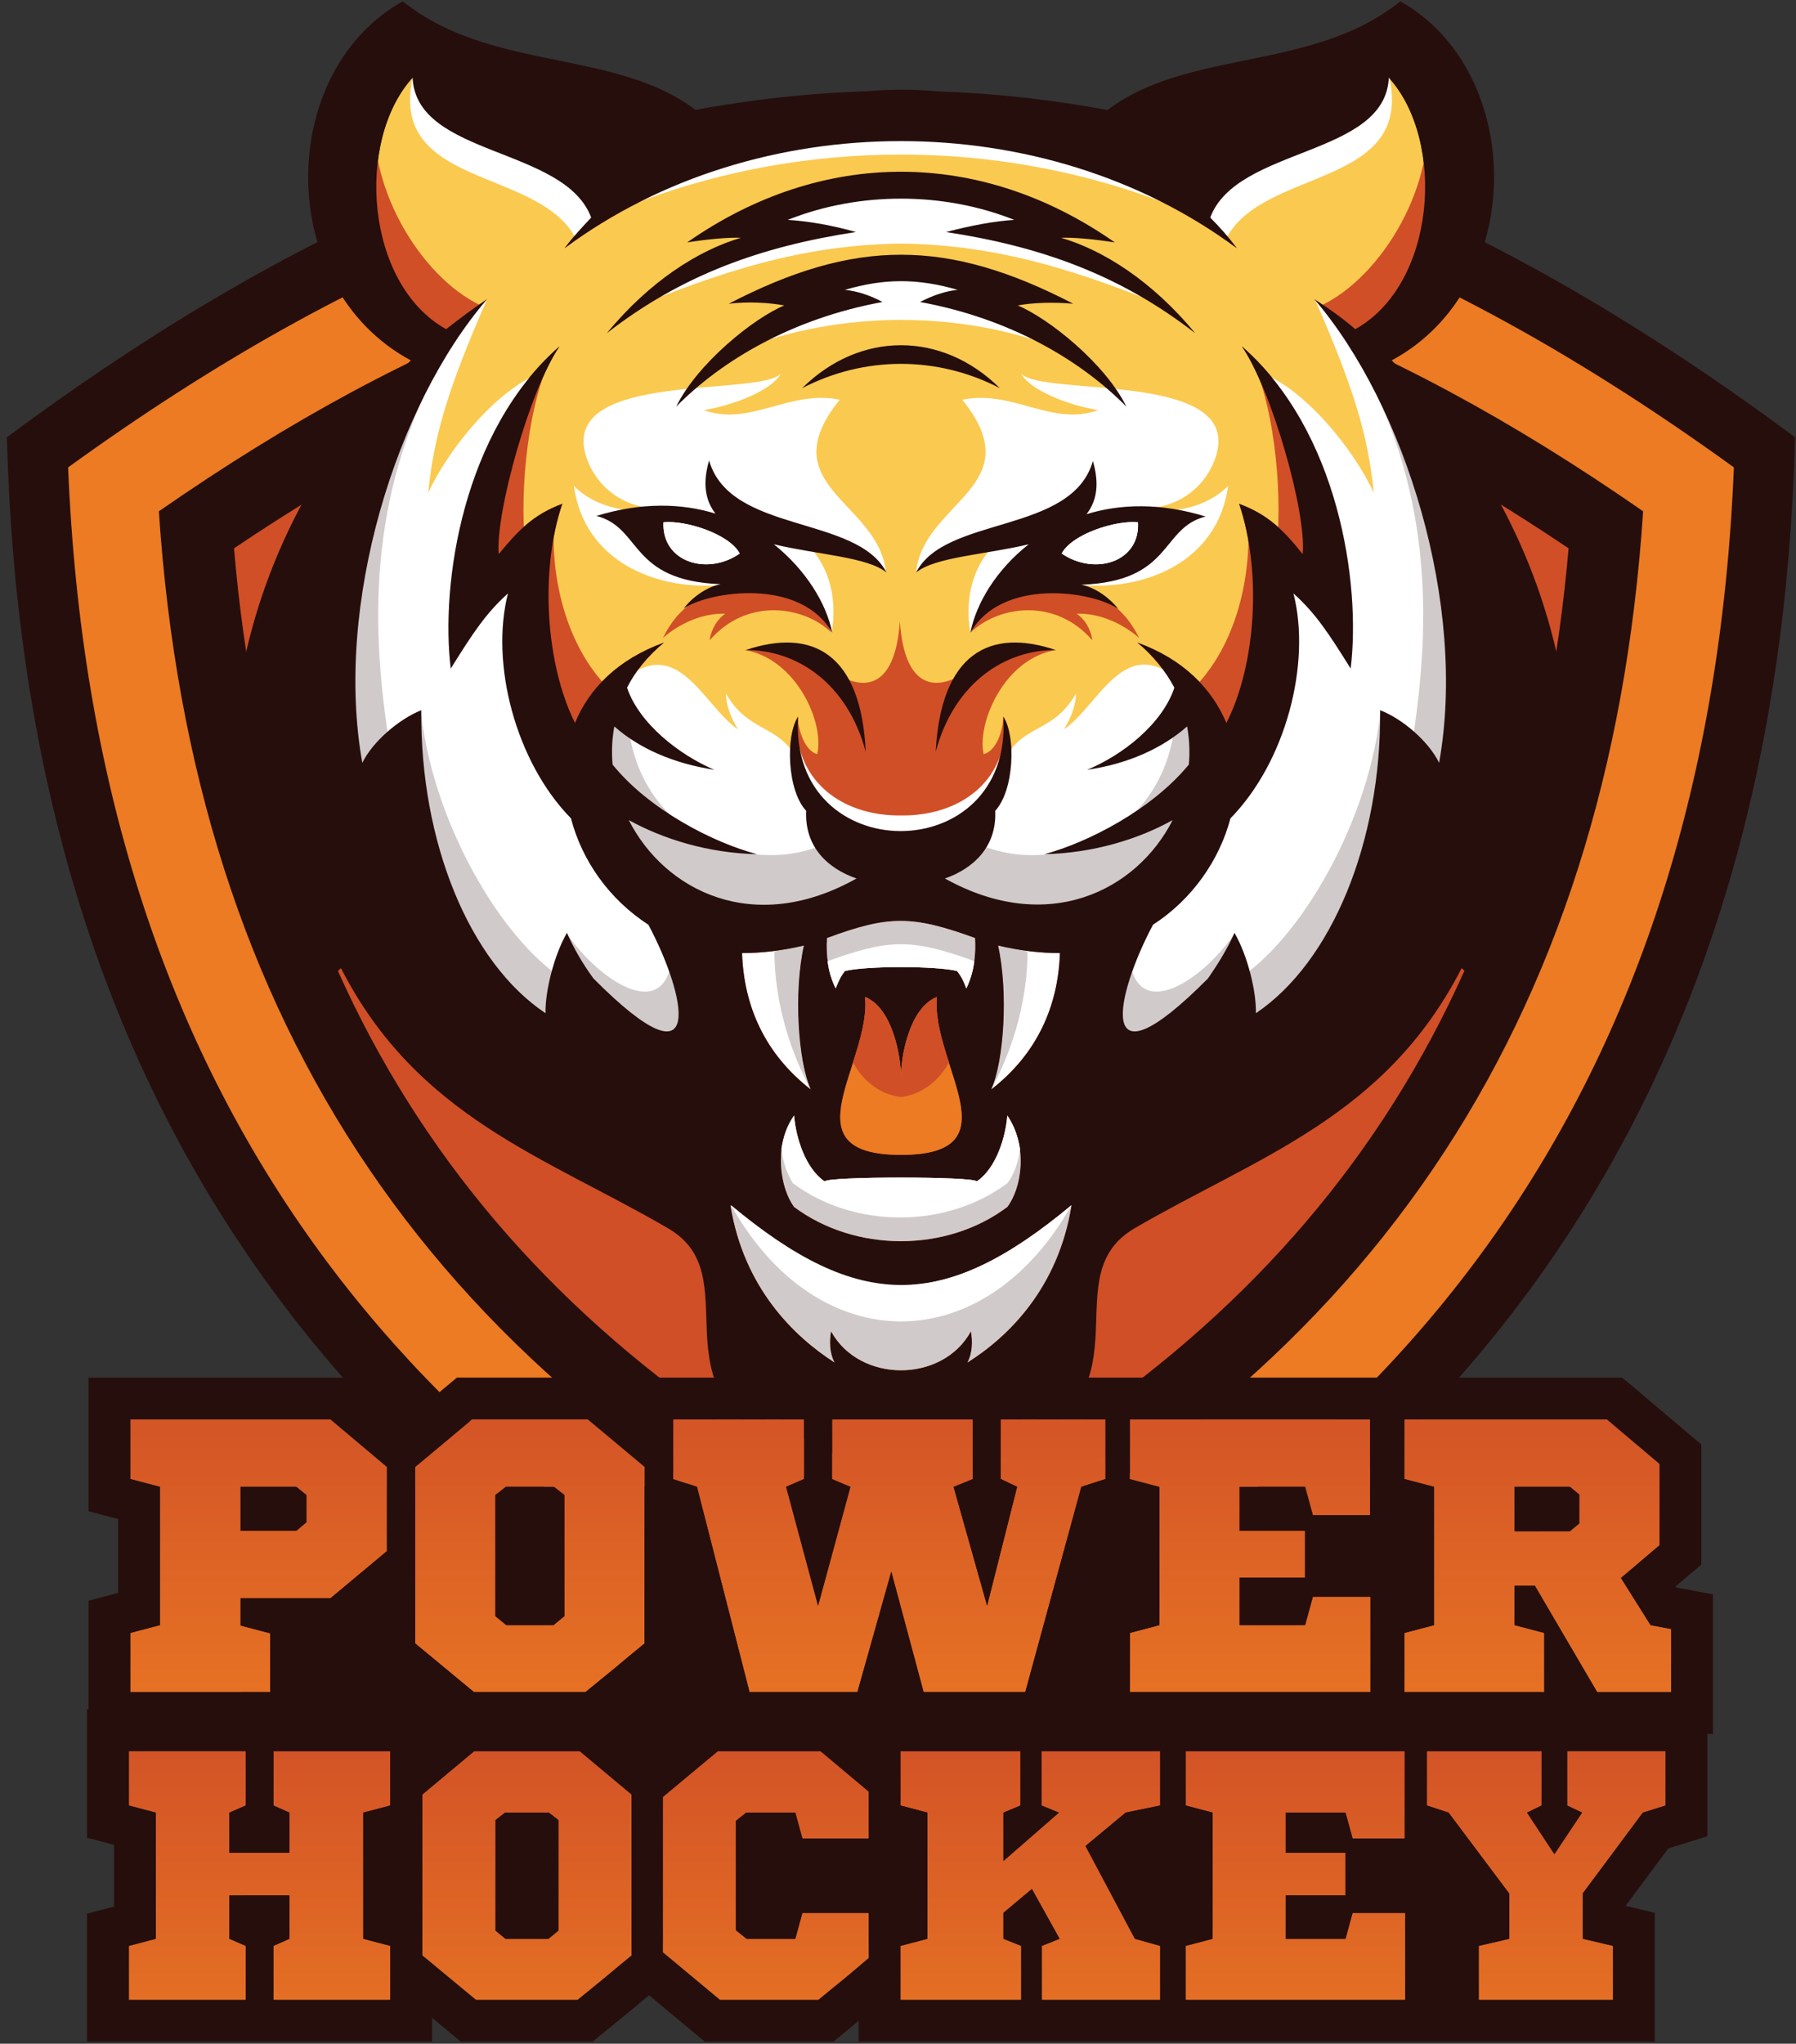 <svg width="211" height="240" viewBox="0 0 211 240" fill="none" xmlns="http://www.w3.org/2000/svg">
<rect x="0" y="0" width="211" height="240" fill="#333333" stroke="none"/>
<path fill-rule="evenodd" clip-rule="evenodd" d="M102.931 206.446C37.947 177.18 3.86 126.931 0.94 55.157L0.804 51.354L3.86 49.114C74.683 -2.154 137.019 -2.154 207.842 49.114L210.898 51.354L210.762 55.157C207.842 126.931 173.755 177.18 108.771 206.446L105.851 207.736L102.931 206.446Z" fill="#260E0C"/>
<path fill-rule="evenodd" clip-rule="evenodd" d="M105.853 199.995C47.32 173.58 10.991 128.085 8.003 54.885C76.382 5.451 135.323 5.451 203.702 54.885C200.714 128.153 164.385 173.58 105.853 199.995ZM105.853 188.587C160.311 162.58 189.034 120.547 193.041 60.045C131.86 17.538 79.845 17.538 18.664 60.045C22.671 120.547 51.394 162.58 105.853 188.587Z" fill="#EC7B23"/>
<path fill-rule="evenodd" clip-rule="evenodd" d="M105.852 179.488C154.064 155.45 179.664 118.035 184.281 64.391C129.143 27.248 82.629 27.248 27.492 64.391C32.041 117.967 57.641 155.45 105.852 179.488Z" fill="#D04F27"/>
<path d="M175.247 72.132L168.117 54.545C165.333 46.804 158.814 40.218 154.401 35.125C156.098 36.212 157.728 37.366 159.222 38.656C168.728 33.359 169.883 16.519 163.16 9.118C162.753 18.421 145.302 17.198 142.178 25.551C143.332 26.705 144.351 27.859 145.302 29.149C122.69 12.377 88.942 12.377 66.33 29.149C67.28 27.859 68.367 26.705 69.453 25.551C66.33 17.198 48.878 18.421 48.471 9.118C41.749 16.519 42.903 33.359 52.409 38.656C53.971 37.434 55.601 36.212 57.231 35.125C46.502 47.551 39.236 71.046 42.563 89.584C43.786 87.071 46.909 84.423 49.49 83.404C49.354 98.886 55.126 113.01 64.089 118.986C64.021 116.541 65.04 112.264 66.601 109.547C67.416 111.381 68.435 113.146 69.725 114.912C83.238 128.492 80.522 116.745 76.176 108.597C71.558 105.609 68.367 101.059 67.077 96.103C60.558 89.448 57.57 77.904 59.675 69.688C57.095 71.997 55.533 74.373 52.953 78.515C51.73 68.534 54.379 50.607 65.719 40.693C62.323 45.582 58.181 60.181 58.589 65.07C60.83 62.354 62.595 60.453 66.058 59.163C63.41 66.972 64.089 77.972 67.552 84.898C69.182 80.892 72.577 77.429 78.009 75.46C76.108 77.022 74.614 78.855 73.663 80.756C75.089 84.966 79.775 88.633 83.917 90.399C79.096 89.652 75.089 87.886 72.169 85.306C71.898 86.8 71.83 88.293 71.966 89.787C76.244 95.084 83.781 98.954 88.942 100.312C83.17 100.177 77.941 98.547 73.867 96.306C78.077 104.59 88.534 109.955 100.621 103.164C97.294 102.01 94.51 99.498 94.713 95.22C92.473 92.843 92.269 86.46 93.763 84.151C92.608 102.078 119.023 102.078 117.869 84.151C119.362 86.46 119.159 92.775 116.918 95.22C117.122 99.43 114.338 102.01 111.01 103.164C123.097 109.887 133.554 104.59 137.764 96.306C133.758 98.547 128.461 100.177 122.69 100.312C127.782 98.954 135.32 95.084 139.666 89.787C139.801 88.293 139.733 86.8 139.462 85.306C136.542 87.886 132.468 89.719 127.715 90.399C131.857 88.701 136.542 85.034 137.968 80.756C136.949 78.855 135.523 77.022 133.622 75.46C139.054 77.429 142.382 80.892 144.079 84.898C147.61 77.972 148.221 66.972 145.573 59.163C149.036 60.453 150.802 62.286 153.043 65.07C153.518 60.114 149.308 45.582 145.913 40.693C157.253 50.607 159.901 68.466 158.679 78.515C156.098 74.373 154.536 71.997 151.956 69.688C154.061 77.904 151.073 89.448 144.555 96.103C143.264 100.992 140.073 105.609 135.456 108.597C131.11 116.745 128.394 128.492 141.906 114.912C143.129 113.146 144.215 111.381 145.03 109.547C146.592 112.264 147.61 116.474 147.542 118.986C156.438 113.01 162.277 98.886 162.142 83.404C164.79 84.423 167.846 87.071 169.068 89.584C169.951 84.831 175.654 77.293 175.247 72.132Z" fill="#FAC94F"/>
<path fill-rule="evenodd" clip-rule="evenodd" d="M86.228 68.669C82.562 69.688 79.778 71.046 77.876 74.917C79.913 73.151 82.562 71.997 85.21 72.065C84.327 72.676 83.58 73.762 83.376 75.188C87.79 70.096 94.513 71.182 97.704 74.305C97.704 74.305 96.482 70.299 93.087 69.077C89.691 67.787 86.228 68.669 86.228 68.669ZM125.477 68.669C129.143 69.688 131.928 71.046 133.829 74.917C131.792 73.151 129.143 71.997 126.495 72.065C127.378 72.676 128.125 73.762 128.329 75.188C123.915 70.096 117.192 71.182 114.001 74.305C114.001 74.305 115.223 70.299 118.618 69.077C122.014 67.787 125.477 68.669 125.477 68.669ZM167.509 11.97C169.003 21.409 162.416 32.477 155.218 35.872L160.854 41.372C170.497 36.076 174.367 21.748 167.509 11.97ZM147.41 43.002C149.786 48.57 150.805 58.62 149.854 65.546L146.595 60.793C147.138 68.466 144.829 76.546 139.804 81.232C139.804 81.232 144.014 90.738 143.675 90.331C143.335 89.923 147.477 84.627 148.496 78.516C149.515 72.404 151.008 66.497 151.008 66.497L156.848 71.589C156.848 71.589 155.218 57.669 153.453 53.527C151.552 49.453 147.41 43.002 147.41 43.002ZM124.051 76.343C118.007 77.293 114.748 84.898 115.563 88.565C116.853 88.226 117.668 86.46 117.871 84.423C117.871 84.423 119.705 89.787 116.445 93.794C113.254 97.8 105.785 99.498 105.785 99.498C105.785 99.498 98.315 97.8 95.124 93.794C91.932 89.787 93.698 84.423 93.698 84.423C93.969 86.46 94.784 88.226 96.007 88.565C96.889 84.898 93.562 77.361 87.519 76.343L91.525 76.071L96.482 77.837C101.167 81.775 105.173 81.164 105.717 72.947C106.26 81.164 110.266 81.775 114.952 77.837L119.909 76.071L124.051 76.343ZM44.196 11.97C42.702 21.409 49.289 32.477 56.487 35.872L50.851 41.372C41.208 36.076 37.27 21.748 44.196 11.97ZM64.296 43.002C61.919 48.57 60.9 58.62 61.851 65.546L65.11 60.793C64.567 68.466 66.876 76.546 71.901 81.232C71.901 81.232 67.691 90.738 68.03 90.331C68.37 89.923 64.228 84.627 63.209 78.516C62.191 72.404 60.697 66.497 60.697 66.497L54.857 71.589C54.857 71.589 56.487 57.669 58.252 53.527C60.153 49.453 64.296 43.002 64.296 43.002Z" fill="#D04F27"/>
<path fill-rule="evenodd" clip-rule="evenodd" d="M48.474 9.118C45.69 21.952 62.937 19.711 67.487 27.724L71.357 24.872C72.511 14.414 56.215 11.359 48.474 9.118ZM75.228 23.649C94.784 16.316 116.853 16.316 136.409 23.649C117.192 9.933 94.512 9.933 75.228 23.649ZM87.043 41.033C98.79 36.415 112.982 36.415 124.661 41.033L114.748 35.397L117.464 33.767L105.852 31.39L94.241 33.767L96.957 35.397L87.043 41.033ZM74.684 36.008C83.987 32.273 93.697 28.742 105.852 28.606C118.007 28.742 127.649 32.273 137.02 36.008C137.02 36.008 135.866 34.378 129.89 31.39C123.915 28.402 120.655 27.112 120.655 27.112L124.661 26.23C124.661 26.23 123.507 25.619 117.667 24.057C111.76 22.427 105.852 21.68 105.852 21.68C105.852 21.68 99.945 22.427 94.105 23.989C88.265 25.551 87.111 26.162 87.111 26.162L91.117 27.044C91.117 27.044 87.858 28.402 81.882 31.322C75.907 34.378 74.684 36.008 74.684 36.008ZM163.231 9.118C166.015 21.952 148.767 19.711 144.218 27.724L140.347 24.872C139.193 14.414 155.49 11.359 163.231 9.118ZM117.803 87.818C116.377 93.318 111.217 95.831 105.852 95.763C100.488 95.831 95.395 93.318 93.901 87.818C93.765 96.034 100.556 100.72 105.852 99.905C111.149 100.652 117.939 95.967 117.803 87.818ZM114.001 74.305C113.254 70.028 114.408 65.953 117.532 63.305C114.34 64.391 109.587 64.731 107.618 67.243C108.433 58.891 121.266 57.126 113.05 46.94C118.958 45.718 123.575 50.132 129.007 48.163C125.341 47.551 120.995 45.786 119.976 43.885C122.556 46.601 145.644 43.545 142.928 53.323C141.977 56.718 138.785 59.91 133.693 59.706C139.125 60.725 142.724 58.688 144.286 57.058C143.063 66.021 134.44 69.484 126.563 68.669L118.822 68.941L115.291 71.725L114.001 74.305ZM97.704 74.305C98.451 70.028 97.296 65.953 94.173 63.305C97.364 64.391 102.117 64.731 104.087 67.243C103.272 58.891 90.438 57.126 98.654 46.94C92.747 45.718 88.129 50.132 82.697 48.163C86.364 47.551 90.71 45.786 91.728 43.885C89.148 46.601 66.061 43.545 68.777 53.323C69.728 56.718 72.919 59.91 78.012 59.706C72.579 60.725 68.981 58.688 67.419 57.058C68.641 66.021 77.265 69.484 85.142 68.669L92.883 68.941L96.346 71.521L97.704 74.305Z" fill="white"/>
<path d="M120.926 153.278C122.012 151.308 123.031 149.543 123.914 148.049C123.982 147.913 124.05 147.845 124.117 147.71C124.864 145.876 125.476 143.771 125.815 141.53C110.808 154.025 100.827 154.025 85.82 141.53C87.382 151.24 93.289 156.944 98.043 160C97.431 158.846 97.431 157.488 97.635 156.333C100.962 162.445 110.74 162.445 114.068 156.333C114.271 157.488 114.271 158.846 113.66 160C116.037 158.506 118.685 156.333 120.926 153.278Z" fill="#EC7B23"/>
<path fill-rule="evenodd" clip-rule="evenodd" d="M94.445 111.041C93.223 116.541 93.766 124.69 95.26 127.949C89.827 123.739 87.383 118.103 87.179 111.924C89.42 111.924 91.865 111.652 94.445 111.041Z" fill="white"/>
<path fill-rule="evenodd" clip-rule="evenodd" d="M46.979 46.804C52.14 39.538 49.22 42.594 57.233 35.124C52.683 45.514 50.985 51.082 50.306 57.872C52.751 52.575 58.523 45.649 63.48 43.816C63.48 43.816 58.115 54.545 56.961 61.539C55.739 68.533 54.856 71.588 54.856 71.588L63.14 64.391C63.14 64.391 60.356 76.613 64.43 84.015C68.504 91.349 69.116 90.194 69.116 90.194C69.116 90.194 69.591 83.811 71.9 81.231C79.233 73.15 82.425 82.793 86.703 85.645C85.82 84.219 85.345 82.928 85.277 81.434C87.925 86.052 91.252 84.966 93.561 88.972C93.832 89.515 96.481 96.034 96.481 96.034L105.851 100.448L115.222 96.034C115.222 96.034 117.87 89.515 118.142 88.972C120.383 84.966 123.71 86.12 126.426 81.434C126.358 82.861 125.883 84.219 125 85.645C129.278 82.793 132.47 73.082 139.803 81.231C142.112 83.811 142.587 90.194 142.587 90.194C142.587 90.194 143.198 91.416 147.273 84.015C151.347 76.681 148.563 64.391 148.563 64.391L156.847 71.588C156.847 71.588 155.964 68.533 154.742 61.539C153.52 54.545 148.223 43.816 148.223 43.816C153.18 45.649 158.952 52.575 161.397 57.872C160.718 51.082 159.02 45.514 154.47 35.124C162.551 42.594 159.563 39.538 164.724 46.804C164.724 46.804 174.774 67.786 177.761 82.521C180.749 97.256 164.249 112.602 153.995 123.127C143.742 133.652 131.723 131.276 129.075 126.115C126.358 121.022 130.568 108.596 130.568 108.596C130.568 108.596 116.241 108.528 111.827 106.627C107.481 104.725 105.851 105.744 105.851 105.744C105.851 105.744 104.222 104.793 99.876 106.627C95.53 108.528 81.135 108.596 81.135 108.596C81.135 108.596 85.345 121.022 82.628 126.115C79.912 131.208 67.893 133.652 57.708 123.127C47.454 112.602 30.954 97.256 33.942 82.521C36.929 67.854 46.979 46.804 46.979 46.804Z" fill="white"/>
<path fill-rule="evenodd" clip-rule="evenodd" d="M117.259 111.041C118.481 116.541 117.938 124.69 116.444 127.949C121.876 123.739 124.321 118.103 124.524 111.924C122.284 111.924 119.839 111.652 117.259 111.041Z" fill="white"/>
<path fill-rule="evenodd" clip-rule="evenodd" d="M73.733 80.892C72.579 97.868 88.4 103.708 97.771 98.683L105.919 100.992L114.068 98.683C123.438 103.708 139.192 97.868 138.105 80.892C138.105 80.892 139.939 81.232 141.501 84.22C143.13 87.207 143.47 91.35 140.822 98.208C138.173 105.066 130.636 108.665 123.71 109.616C116.784 110.566 105.987 105.813 105.987 105.813C105.987 105.813 95.19 110.634 88.264 109.616C81.338 108.665 73.733 104.998 71.153 98.208C68.504 91.35 68.912 87.207 70.473 84.22C71.899 81.232 73.733 80.892 73.733 80.892ZM162.143 47.212C169.069 62.966 167.644 78.176 165.131 91.825L162.143 83.948C160.514 97.665 151.822 111.585 144.624 115.455L145.1 109.548C141.161 115.387 132.673 120.888 132.605 111.042C132.605 111.042 127.648 118.918 129.482 124.622C131.315 130.326 132.469 136.981 143.47 128.696C154.47 120.412 171.582 104.794 175.52 92.64C179.459 80.485 172.94 63.373 169.816 56.243C166.557 49.114 162.143 47.212 162.143 47.212ZM117.259 111.042C118.481 116.542 117.938 124.69 116.444 127.95C120.043 121.295 120.722 115.184 120.722 111.721C119.636 111.517 118.481 111.313 117.259 111.042ZM49.491 47.212C42.565 62.966 43.991 78.176 46.504 91.825L49.491 83.948C51.121 97.665 59.813 111.585 67.01 115.455L66.535 109.548C70.473 115.387 78.961 120.888 79.029 111.042C79.029 111.042 83.986 118.918 82.153 124.622C80.32 130.326 79.165 136.981 68.165 128.696C57.164 120.412 40.053 104.794 36.114 92.64C32.176 80.485 38.695 63.373 41.818 56.243C45.145 49.114 49.491 47.212 49.491 47.212ZM94.443 111.042C93.221 116.542 93.764 124.69 95.258 127.95C91.659 121.295 90.98 115.184 90.98 111.721C92.067 111.517 93.221 111.313 94.443 111.042Z" fill="#D1CACA"/>
<path fill-rule="evenodd" clip-rule="evenodd" d="M83.308 54.07C82.493 56.854 82.901 58.823 84.055 60.317C80.117 59.095 75.364 58.959 70.067 60.589C75.431 61.947 73.87 68.194 84.666 68.601C82.901 68.941 81.203 70.299 80.321 71.453C83.376 69.416 94.037 67.787 97.772 74.305C97.093 70.842 94.648 66.904 90.913 63.916C96.006 65.138 101.982 65.41 104.155 67.243C100.692 60.453 85.753 62.694 83.308 54.07ZM133.693 61.336C131.112 61.064 125.952 62.694 124.73 65.002C128.6 67.651 133.964 66.021 133.693 61.336ZM77.944 61.336C80.524 61.064 85.685 62.694 86.907 65.002C83.105 67.651 77.74 66.021 77.944 61.336ZM101.642 117.085C102.389 124.826 92.272 135.622 105.852 135.622C119.433 135.622 109.315 124.893 110.062 117.085C106.871 118.375 105.852 123.943 105.852 126.591C105.852 124.011 104.834 118.375 101.642 117.085ZM85.821 141.53C87.382 151.24 93.29 156.944 98.043 160C97.432 158.845 97.432 157.487 97.636 156.333C100.963 162.444 110.741 162.444 114.069 156.333C114.272 157.487 114.272 158.845 113.661 160C118.414 157.012 124.322 151.308 125.884 141.53C110.809 154.092 100.827 154.092 85.821 141.53ZM93.29 141.734C91.66 139.493 90.846 134.604 93.29 131.005C93.494 133.517 94.58 137.184 96.889 138.746C96.957 138.135 114.68 138.135 114.748 138.746C117.056 137.184 118.143 133.517 118.347 131.005C120.791 134.604 120.044 139.493 118.347 141.734C111.217 147.098 100.488 147.098 93.29 141.734ZM97.161 110.158C97.025 112.06 97.296 114.368 98.179 116.066C98.451 115.387 98.722 114.708 99.266 114.029C101.71 113.418 109.994 113.418 112.439 114.029C112.982 114.708 113.254 115.319 113.525 116.066C114.408 114.301 114.68 112.06 114.544 110.158C107.075 107.442 104.358 107.51 97.161 110.158ZM117.26 111.041C118.482 116.541 117.939 124.69 116.445 127.949C121.878 123.739 124.322 118.103 124.526 111.924C122.285 111.924 119.84 111.652 117.26 111.041ZM94.445 111.041C93.222 116.541 93.766 124.69 95.259 127.949C89.827 123.739 87.382 118.103 87.179 111.924C89.42 111.924 91.864 111.652 94.445 111.041ZM92.543 25.822C94.852 25.958 97.704 26.433 100.556 27.248C89.42 28.946 80.117 32.273 71.289 39.131C76.382 32.952 82.154 29.353 87.043 27.927C85.753 27.859 83.24 28.063 80.728 28.47C96.549 17.402 115.155 17.402 130.977 28.47C128.396 28.063 125.952 27.859 124.662 27.927C129.551 29.353 135.322 32.952 140.415 39.131C131.588 32.273 122.285 28.946 111.149 27.248C114.001 26.501 116.853 25.958 119.161 25.822C110.809 22.495 100.895 22.495 92.543 25.822ZM57.233 35.125C46.505 47.551 39.239 71.046 42.566 89.584C43.788 87.071 46.912 84.423 49.492 83.404C49.356 98.886 55.128 113.01 64.092 118.986C64.024 116.541 65.042 112.263 66.604 109.547C67.419 111.381 68.437 113.146 69.728 114.912C83.24 128.492 80.524 116.745 76.178 108.597C71.561 105.609 68.37 101.059 67.079 96.102C60.561 89.448 57.573 77.904 59.678 69.688C57.097 71.997 55.536 74.373 52.955 78.515C51.733 68.534 54.381 50.607 65.721 40.693C62.326 45.582 58.184 60.181 58.591 65.07C60.832 62.354 62.598 60.453 66.061 59.163C63.413 66.972 64.092 77.972 67.555 84.898C69.184 80.892 72.579 77.429 78.012 75.46C76.111 77.021 74.617 78.855 73.666 80.756C75.092 84.966 79.777 88.633 83.919 90.398C79.098 89.651 75.092 87.886 72.172 85.306C71.9 86.799 71.833 88.293 71.968 89.787C76.246 95.084 83.784 98.954 88.944 100.312C83.172 100.177 77.944 98.547 73.87 96.306C78.08 104.59 88.537 109.955 100.624 103.164C97.296 102.01 94.512 99.498 94.716 95.22C92.475 92.843 92.272 86.46 93.766 84.151C92.611 102.078 119.026 102.078 117.871 84.151C119.365 86.46 119.161 92.775 116.921 95.22C117.124 99.43 114.34 102.01 111.013 103.164C123.1 109.887 133.557 104.59 137.767 96.306C133.761 98.547 128.464 100.177 122.692 100.312C127.785 98.954 135.322 95.084 139.668 89.787C139.804 88.293 139.736 86.799 139.465 85.306C136.545 87.886 132.471 89.719 127.717 90.398C131.859 88.701 136.545 85.034 137.971 80.756C136.952 78.855 135.526 77.021 133.625 75.46C139.057 77.429 142.384 80.892 144.082 84.898C147.613 77.972 148.224 66.972 145.576 59.163C149.039 60.453 150.804 62.286 153.045 65.07C153.521 60.113 149.311 45.582 145.915 40.693C157.255 50.607 159.904 68.466 158.681 78.515C156.101 74.373 154.539 71.997 151.959 69.688C154.064 77.904 151.076 89.448 144.557 96.102C143.267 100.991 140.076 105.609 135.458 108.597C131.112 116.745 128.396 128.492 141.909 114.912C143.131 113.146 144.218 111.381 145.033 109.547C146.594 112.263 147.613 116.473 147.545 118.986C156.441 113.01 162.28 98.886 162.144 83.404C164.793 84.423 167.848 87.071 169.071 89.584C172.398 71.046 165.064 47.551 154.403 35.125C156.101 36.211 157.731 37.366 159.225 38.656C168.731 33.359 169.885 16.519 163.163 9.118C162.756 18.421 145.304 17.198 142.181 25.55C143.335 26.705 144.354 27.859 145.304 29.149C122.692 12.377 88.944 12.377 66.332 29.149C67.283 27.859 68.37 26.705 69.456 25.55C66.332 17.198 48.881 18.421 48.474 9.118C41.751 16.519 42.906 33.359 52.412 38.656C53.974 37.434 55.604 36.211 57.233 35.125ZM163.502 42.323C184.96 62.83 191.547 97.325 175.997 120.955C175.454 117.492 174.095 115.93 171.719 113.689C162.756 131.208 147.749 135.826 133.285 144.246C123.779 149.814 134.983 162.58 120.316 169.778C121.674 168.08 122.353 165.228 122.421 163.055C117.192 175.142 94.58 175.142 89.352 163.055C89.42 165.16 90.099 168.012 91.457 169.778C76.79 162.512 87.994 149.746 78.487 144.246C64.024 135.826 49.017 131.208 40.054 113.689C37.677 115.998 36.319 117.492 35.776 120.955C20.226 97.325 26.812 62.762 48.27 42.323C32.313 33.767 32.381 8.507 47.319 0.155C58.727 9.322 75.228 4.976 84.599 15.569C99.809 8.846 112.032 8.846 127.242 15.569C136.613 4.976 153.113 9.322 164.521 0.155C179.324 8.507 179.392 33.767 163.502 42.323ZM92.136 35.872C90.37 35.532 87.858 35.397 85.617 35.668C100.42 27.995 111.285 27.995 126.088 35.668C123.847 35.464 121.334 35.532 119.569 35.872C123.168 37.366 129.822 42.662 132.335 47.755C127.038 42.391 118.822 37.434 108.093 35.464C109.519 34.718 111.081 34.174 112.507 34.038C107.822 32.68 103.883 32.68 99.266 34.038C100.692 34.174 102.321 34.718 103.679 35.464C92.951 37.434 84.734 42.391 79.438 47.755C81.95 42.662 88.537 37.366 92.136 35.872ZM117.464 45.582C110.13 41.779 101.574 41.779 94.241 45.582C101.031 38.86 110.673 38.86 117.464 45.582ZM114.001 74.305C114.68 70.842 117.056 66.904 120.859 63.916C115.766 65.138 109.791 65.41 107.618 67.243C111.013 60.521 125.952 62.762 128.396 54.138C129.211 56.922 128.804 58.891 127.649 60.385C131.588 59.163 136.341 59.027 141.638 60.657C136.273 62.015 137.835 68.262 127.038 68.669C128.804 69.009 130.501 70.367 131.384 71.521C128.396 69.416 117.735 67.787 114.001 74.305ZM109.927 88.293C112.099 80.145 118.143 76.275 124.05 76.342C116.242 73.694 110.538 76.75 109.927 88.293ZM101.71 88.293C99.537 80.145 93.494 76.275 87.586 76.342C95.463 73.694 101.167 76.75 101.71 88.293Z" fill="#260E0C"/>
<path fill-rule="evenodd" clip-rule="evenodd" d="M85.82 141.53C87.382 151.24 93.289 156.944 98.043 160C97.431 158.846 97.431 157.488 97.635 156.333C100.962 162.445 110.74 162.445 114.068 156.333C114.271 157.488 114.271 158.846 113.66 160C118.414 157.012 124.321 151.308 125.883 141.53C110.808 154.092 100.827 154.092 85.82 141.53Z" fill="#D1CACA"/>
<path fill-rule="evenodd" clip-rule="evenodd" d="M125.881 141.53C110.875 154.024 100.893 154.024 85.886 141.53C96.072 159.728 115.628 159.728 125.881 141.53Z" fill="white"/>
<path fill-rule="evenodd" clip-rule="evenodd" d="M97.162 110.159C97.026 112.06 97.297 114.369 98.18 116.067C98.452 115.388 98.723 114.708 99.266 114.029C101.711 113.418 109.995 113.418 112.44 114.029C112.983 114.708 113.255 115.32 113.526 116.067C114.409 114.301 114.681 112.06 114.545 110.159C107.075 107.443 104.359 107.511 97.162 110.159Z" fill="#D1CACA"/>
<path fill-rule="evenodd" clip-rule="evenodd" d="M97.226 112.874C97.362 114.029 97.701 115.115 98.177 116.066C98.448 115.387 98.72 114.708 99.263 114.029C101.708 113.418 109.992 113.418 112.436 114.029C112.98 114.708 113.251 115.319 113.523 116.066C113.998 115.115 114.338 113.961 114.474 112.874C107.072 110.158 104.356 110.294 97.226 112.874Z" fill="white"/>
<path fill-rule="evenodd" clip-rule="evenodd" d="M101.64 117.085C102.387 124.826 92.269 135.623 105.85 135.623C119.431 135.623 109.313 124.894 110.06 117.085C106.868 118.375 105.85 123.943 105.85 126.592C105.85 124.011 104.831 118.375 101.64 117.085Z" fill="#EC7B23"/>
<path fill-rule="evenodd" clip-rule="evenodd" d="M101.641 117.085C101.845 119.462 101.03 122.178 100.215 124.758C101.437 127.067 103.542 128.561 105.851 128.832C108.092 128.561 110.265 127.067 111.487 124.758C110.672 122.178 109.857 119.529 110.061 117.085C106.869 118.375 105.851 123.943 105.851 126.591C105.851 124.011 104.832 118.375 101.641 117.085Z" fill="#D04F27"/>
<path fill-rule="evenodd" clip-rule="evenodd" d="M133.693 61.336C131.113 61.064 125.952 62.694 124.73 65.003C128.6 67.651 133.965 66.021 133.693 61.336Z" fill="white"/>
<path fill-rule="evenodd" clip-rule="evenodd" d="M77.943 61.336C80.523 61.064 85.684 62.694 86.906 65.002C83.104 67.651 77.739 66.021 77.943 61.336Z" fill="white"/>
<path fill-rule="evenodd" clip-rule="evenodd" d="M93.289 141.733C91.659 139.492 90.844 134.603 93.289 131.004C93.493 133.517 94.579 137.184 96.888 138.745C96.956 138.134 114.679 138.134 114.746 138.745C117.055 137.184 118.142 133.517 118.345 131.004C120.79 134.603 120.043 139.492 118.345 141.733C111.215 147.098 100.487 147.098 93.289 141.733Z" fill="#D1CACA"/>
<path fill-rule="evenodd" clip-rule="evenodd" d="M91.796 134.943C92 133.585 92.407 132.227 93.29 131.005C93.494 133.517 94.58 137.184 96.889 138.746C96.957 138.135 114.68 138.135 114.748 138.746C117.057 137.184 118.143 133.517 118.347 131.005C119.162 132.227 119.637 133.585 119.841 134.943C119.637 136.573 119.094 137.999 118.347 138.949C111.149 144.314 100.352 144.314 93.154 138.949C92.543 137.999 92 136.573 91.796 134.943Z" fill="white"/>
<path d="M28.468 174.62H181.07V228.164H28.468V174.62Z" fill="#260E0C"/>
<path d="M45.464 172.268L38.83 166.686H15.312V173.687L18.789 174.602V190.845L15.312 191.76V198.714H31.738V191.806L28.261 190.89V187.688H38.83L45.464 182.151V172.268ZM34.803 174.602L35.993 175.563V178.765L34.803 179.772H28.261V174.602H34.803Z" fill="url(#paint0_linear)"/>
<path d="M75.728 192.995V172.268L69.048 166.686H55.459L48.779 172.268V192.995L55.688 198.714H68.774C69.933 197.769 71.092 196.823 72.251 195.878C73.41 194.902 74.569 193.941 75.728 192.995ZM65.068 174.602L66.303 175.563V189.792L65.022 190.845H59.486L58.204 189.792V175.563L59.44 174.602H65.068Z" fill="url(#paint1_linear)"/>
<path d="M129.878 173.687V166.686H117.57V173.687L119.492 174.602L115.969 188.557L112.034 174.602L114.276 173.687V166.686H97.758V173.687L99.909 174.602L96.111 188.557L92.359 174.602L94.464 173.687V166.686H79.09V173.687L81.881 174.602L88.058 198.714H100.732L104.713 184.576L108.511 198.714H120.453L127.041 174.602L129.878 173.687Z" fill="url(#paint2_linear)"/>
<path d="M160.967 177.942V166.686H132.737V173.687L136.214 174.602V190.845L132.737 191.76V198.714H161.013V187.505H154.242L153.326 190.845H145.64V185.263H153.326V179.772H145.64V174.602H153.326L154.242 177.942H160.967Z" fill="url(#paint3_linear)"/>
<path d="M177.946 174.602H184.443L185.541 175.517V178.903L184.443 179.818H177.946V174.602ZM181.423 198.714V191.76L177.946 190.845V186.223H180.325L187.646 198.714H196.339V191.302L193.914 190.845L190.437 185.308L194.967 181.465V171.902L188.79 166.686H164.997V173.687L168.475 174.602V190.845L164.997 191.76V198.714H181.423Z" fill="url(#paint4_linear)"/>
<path fill-rule="evenodd" clip-rule="evenodd" d="M48.777 172.268L55.457 166.686H69.046L75.727 172.268V192.995C74.567 193.941 73.408 194.902 72.249 195.878L68.772 198.715H55.686L48.777 192.995V172.268ZM45.462 182.151V172.268L38.828 166.686H15.31V173.687L18.787 174.602V190.845L15.31 191.76V198.715H31.736V191.806L28.259 190.89V187.688H38.828L45.462 182.151ZM36.644 192.596H40.607L43.869 189.874V195.304L53.918 203.623H70.52L75.382 199.657L75.411 199.632C76.551 198.672 77.69 197.728 78.829 196.798L80.635 195.325V189.522L84.247 203.623H95.077L96.08 207.355L97.096 203.623H104.447L104.6 203.082L104.745 203.623H115.115L116.228 207.571L117.225 203.623H124.198L127.827 190.341V203.623H201.246V187.234L196.929 186.419L196.854 186.299L199.873 183.737V169.623L190.583 161.778H74.18V164.58L70.827 161.778H53.676L47.125 167.253L40.618 161.778H10.402V177.47L13.879 178.386V187.061L10.402 187.976V203.623H36.644V192.596ZM79.088 173.687L81.879 174.602L88.056 198.715H100.73L104.711 184.576L108.509 198.715H120.451L127.039 174.602L129.876 173.687V166.686H117.568V173.687L119.49 174.602L115.967 188.557L112.032 174.602L114.274 173.687V166.686H97.756V173.687L99.907 174.602L96.109 188.557L92.357 174.602L94.462 173.687V166.686H79.088V173.687ZM131.074 178.458L128.523 187.793L131.304 187.061V178.386L131.3 178.385L131.074 178.458ZM136.212 174.602V190.845L132.735 191.76V198.715H161.011V187.505H154.24L153.325 190.845H145.638V185.263H153.325V179.772H145.638V174.602H153.325L154.24 177.942H160.966V166.686H132.735V173.687L136.212 174.602ZM164.996 191.76V198.715H181.421V191.76L177.944 190.845V186.224H180.323L187.644 198.715H196.337V191.302L193.912 190.845L190.435 185.308L194.965 181.465V171.902L188.788 166.686H164.996V173.687L168.473 174.602V190.845L164.996 191.76ZM34.801 179.772H28.259V174.602H34.801L35.991 175.563V178.766L34.801 179.772ZM59.438 174.602L58.203 175.563V189.792L59.484 190.845H65.02L66.301 189.792V175.563L65.066 174.602H59.438ZM184.441 174.602H177.944V179.818H184.441L185.539 178.903V175.517L184.441 174.602Z" fill="#260E0C"/>
<path d="M45.855 212.026V205.64H32.123V212.026L34.002 212.861V217.577H26.948V212.861L28.868 212.026V205.64H15.136V212.026L18.308 212.861V227.678L15.136 228.513V234.857H28.868V228.513L26.948 227.678V222.586H34.002V227.678L32.123 228.513V234.857H45.855V228.513L42.683 227.678V212.861L45.855 212.026Z" fill="url(#paint5_linear)"/>
<path d="M74.202 229.64V210.732L68.109 205.64H55.712L49.619 210.732V229.64L55.921 234.857H67.858C68.916 233.994 69.973 233.132 71.03 232.269C72.088 231.379 73.145 230.502 74.202 229.64ZM64.478 212.861L65.604 213.738V226.718L64.436 227.678H59.386L58.217 226.718V213.738L59.344 212.861H64.478Z" fill="url(#paint6_linear)"/>
<path d="M102.073 210.398L96.397 205.64H84.335L77.865 211.025V229.264L84.585 234.857H96.146C97.12 234.05 98.108 233.243 99.11 232.436C100.111 231.601 101.099 230.767 102.073 229.932V224.631H94.268L93.433 227.678H87.715L86.463 226.676V213.821L87.674 212.861H93.433L94.268 215.908H102.073V210.398Z" fill="url(#paint7_linear)"/>
<path d="M136.296 212.026V205.64H122.355V212.026L124.401 212.861L117.889 218.537V212.861L119.893 212.026V205.64H105.785V212.026L108.958 212.861V227.678L105.785 228.513V234.857H119.976V228.513L117.889 227.678V224.631L121.228 221.835L124.484 227.678L122.397 228.513V234.857H136.296V228.513L133.332 227.678L127.531 216.784L132.247 212.861L136.296 212.026Z" fill="url(#paint8_linear)"/>
<path d="M165.042 215.908V205.64H139.29V212.026L142.462 212.861V227.678L139.29 228.513V234.857H165.084V224.631H158.907L158.072 227.678H151.06V222.586H158.072V217.577H151.06V212.861H158.072L158.907 215.908H165.042Z" fill="url(#paint9_linear)"/>
<path d="M195.681 212.026V205.64H184.119V212.026L185.872 212.861L182.617 217.744L179.403 212.861L181.114 212.026V205.64H167.633V212.026L170.179 212.861L177.316 222.377V227.678L173.727 228.513V234.857H189.504V228.513L185.956 227.678V222.335L193.01 212.861L195.681 212.026Z" fill="url(#paint10_linear)"/>
<path fill-rule="evenodd" clip-rule="evenodd" d="M42.681 212.862V227.679L45.853 228.513V234.858H32.122V228.513L34 227.679V222.587H26.946V227.679L28.866 228.513V234.858H15.134V228.513L18.306 227.679V212.862L15.134 212.027V205.641H28.866V212.027L26.946 212.862V217.578H34V212.862L32.122 212.027V205.641H45.853V212.027L42.681 212.862ZM50.761 200.733V203.38L53.93 200.733H69.888L76.21 206.016L82.557 200.733H98.18L100.875 202.992V200.733H200.587V215.636L195.993 217.071L190.971 223.817L194.41 224.626V239.766H100.875V237.322C100.338 237.761 99.805 238.199 99.276 238.637L97.914 239.766H82.808L76.25 234.308C75.563 234.874 74.877 235.446 74.19 236.024L74.161 236.049L69.604 239.766H54.151L50.761 236.96V239.766H10.226V224.73L13.398 223.895V216.645L10.226 215.811V200.733H50.761ZM55.919 234.858H67.856L71.028 232.27C71.671 231.729 72.313 231.193 72.955 230.663C73.37 230.32 73.785 229.979 74.2 229.64V210.733L68.107 205.641H55.711L49.617 210.733V229.64L55.919 234.858ZM84.583 234.858H96.144C97.118 234.051 98.106 233.244 99.108 232.437C99.702 231.942 100.291 231.447 100.875 230.952C101.276 230.612 101.675 230.272 102.071 229.933V224.632H94.266L93.431 227.679H87.713L86.461 226.677V213.822L87.672 212.862H93.431L94.266 215.909H102.071V210.399L96.395 205.641H84.333L77.863 211.025V229.265L84.583 234.858ZM105.784 228.513V234.858H119.974V228.513L117.888 227.679V224.632L121.227 221.835L124.482 227.679L122.395 228.513V234.858H136.294V228.513L133.33 227.679L127.529 216.785L132.245 212.862L136.294 212.027V205.641H122.353V212.027L124.399 212.862L117.888 218.538V212.862L119.891 212.027V205.641H105.784V212.027L108.956 212.862V227.679L105.784 228.513ZM133.739 218.004L134.44 217.421L137.552 216.779V223.769L136.678 223.522L133.739 218.004ZM139.288 228.513V234.858H165.082V224.632H158.905L158.07 227.679H151.058V222.587H158.07V217.578H151.058V212.862H158.07L158.905 215.909H165.04V205.641H139.288V212.027L142.46 212.862V227.679L139.288 228.513ZM169.99 220.793V224.343L172.257 223.816L169.99 220.793ZM177.314 227.679L173.725 228.513V234.858H189.502V228.513L185.954 227.679V222.336L193.008 212.862L195.679 212.027V205.641H184.118V212.027L185.871 212.862L182.615 217.745L179.401 212.862L181.112 212.027V205.641H167.631V212.027L170.177 212.862L177.314 222.378V227.679ZM59.342 212.862L58.215 213.738V226.719L59.383 227.679H64.434L65.603 226.719V213.738L64.475 212.862H59.342Z" fill="#260E0C"/>
<defs>
<linearGradient id="paint0_linear" x1="105.217" y1="160.787" x2="105.217" y2="208.993" gradientUnits="userSpaceOnUse">
<stop stop-color="#D04F27"/>
<stop offset="1" stop-color="#EC7B23"/>
</linearGradient>
<linearGradient id="paint1_linear" x1="105.217" y1="160.787" x2="105.217" y2="208.993" gradientUnits="userSpaceOnUse">
<stop stop-color="#D04F27"/>
<stop offset="1" stop-color="#EC7B23"/>
</linearGradient>
<linearGradient id="paint2_linear" x1="105.217" y1="160.787" x2="105.217" y2="208.993" gradientUnits="userSpaceOnUse">
<stop stop-color="#D04F27"/>
<stop offset="1" stop-color="#EC7B23"/>
</linearGradient>
<linearGradient id="paint3_linear" x1="105.217" y1="160.787" x2="105.217" y2="208.993" gradientUnits="userSpaceOnUse">
<stop stop-color="#D04F27"/>
<stop offset="1" stop-color="#EC7B23"/>
</linearGradient>
<linearGradient id="paint4_linear" x1="105.217" y1="160.787" x2="105.217" y2="208.993" gradientUnits="userSpaceOnUse">
<stop stop-color="#D04F27"/>
<stop offset="1" stop-color="#EC7B23"/>
</linearGradient>
<linearGradient id="paint5_linear" x1="105.217" y1="200.499" x2="105.217" y2="248.705" gradientUnits="userSpaceOnUse">
<stop stop-color="#D04F27"/>
<stop offset="1" stop-color="#EC7B23"/>
</linearGradient>
<linearGradient id="paint6_linear" x1="105.217" y1="200.499" x2="105.217" y2="248.705" gradientUnits="userSpaceOnUse">
<stop stop-color="#D04F27"/>
<stop offset="1" stop-color="#EC7B23"/>
</linearGradient>
<linearGradient id="paint7_linear" x1="105.217" y1="200.499" x2="105.217" y2="248.705" gradientUnits="userSpaceOnUse">
<stop stop-color="#D04F27"/>
<stop offset="1" stop-color="#EC7B23"/>
</linearGradient>
<linearGradient id="paint8_linear" x1="105.217" y1="200.499" x2="105.217" y2="248.705" gradientUnits="userSpaceOnUse">
<stop stop-color="#D04F27"/>
<stop offset="1" stop-color="#EC7B23"/>
</linearGradient>
<linearGradient id="paint9_linear" x1="105.217" y1="200.499" x2="105.217" y2="248.705" gradientUnits="userSpaceOnUse">
<stop stop-color="#D04F27"/>
<stop offset="1" stop-color="#EC7B23"/>
</linearGradient>
<linearGradient id="paint10_linear" x1="105.217" y1="200.499" x2="105.217" y2="248.705" gradientUnits="userSpaceOnUse">
<stop stop-color="#D04F27"/>
<stop offset="1" stop-color="#EC7B23"/>
</linearGradient>
</defs>
</svg>
